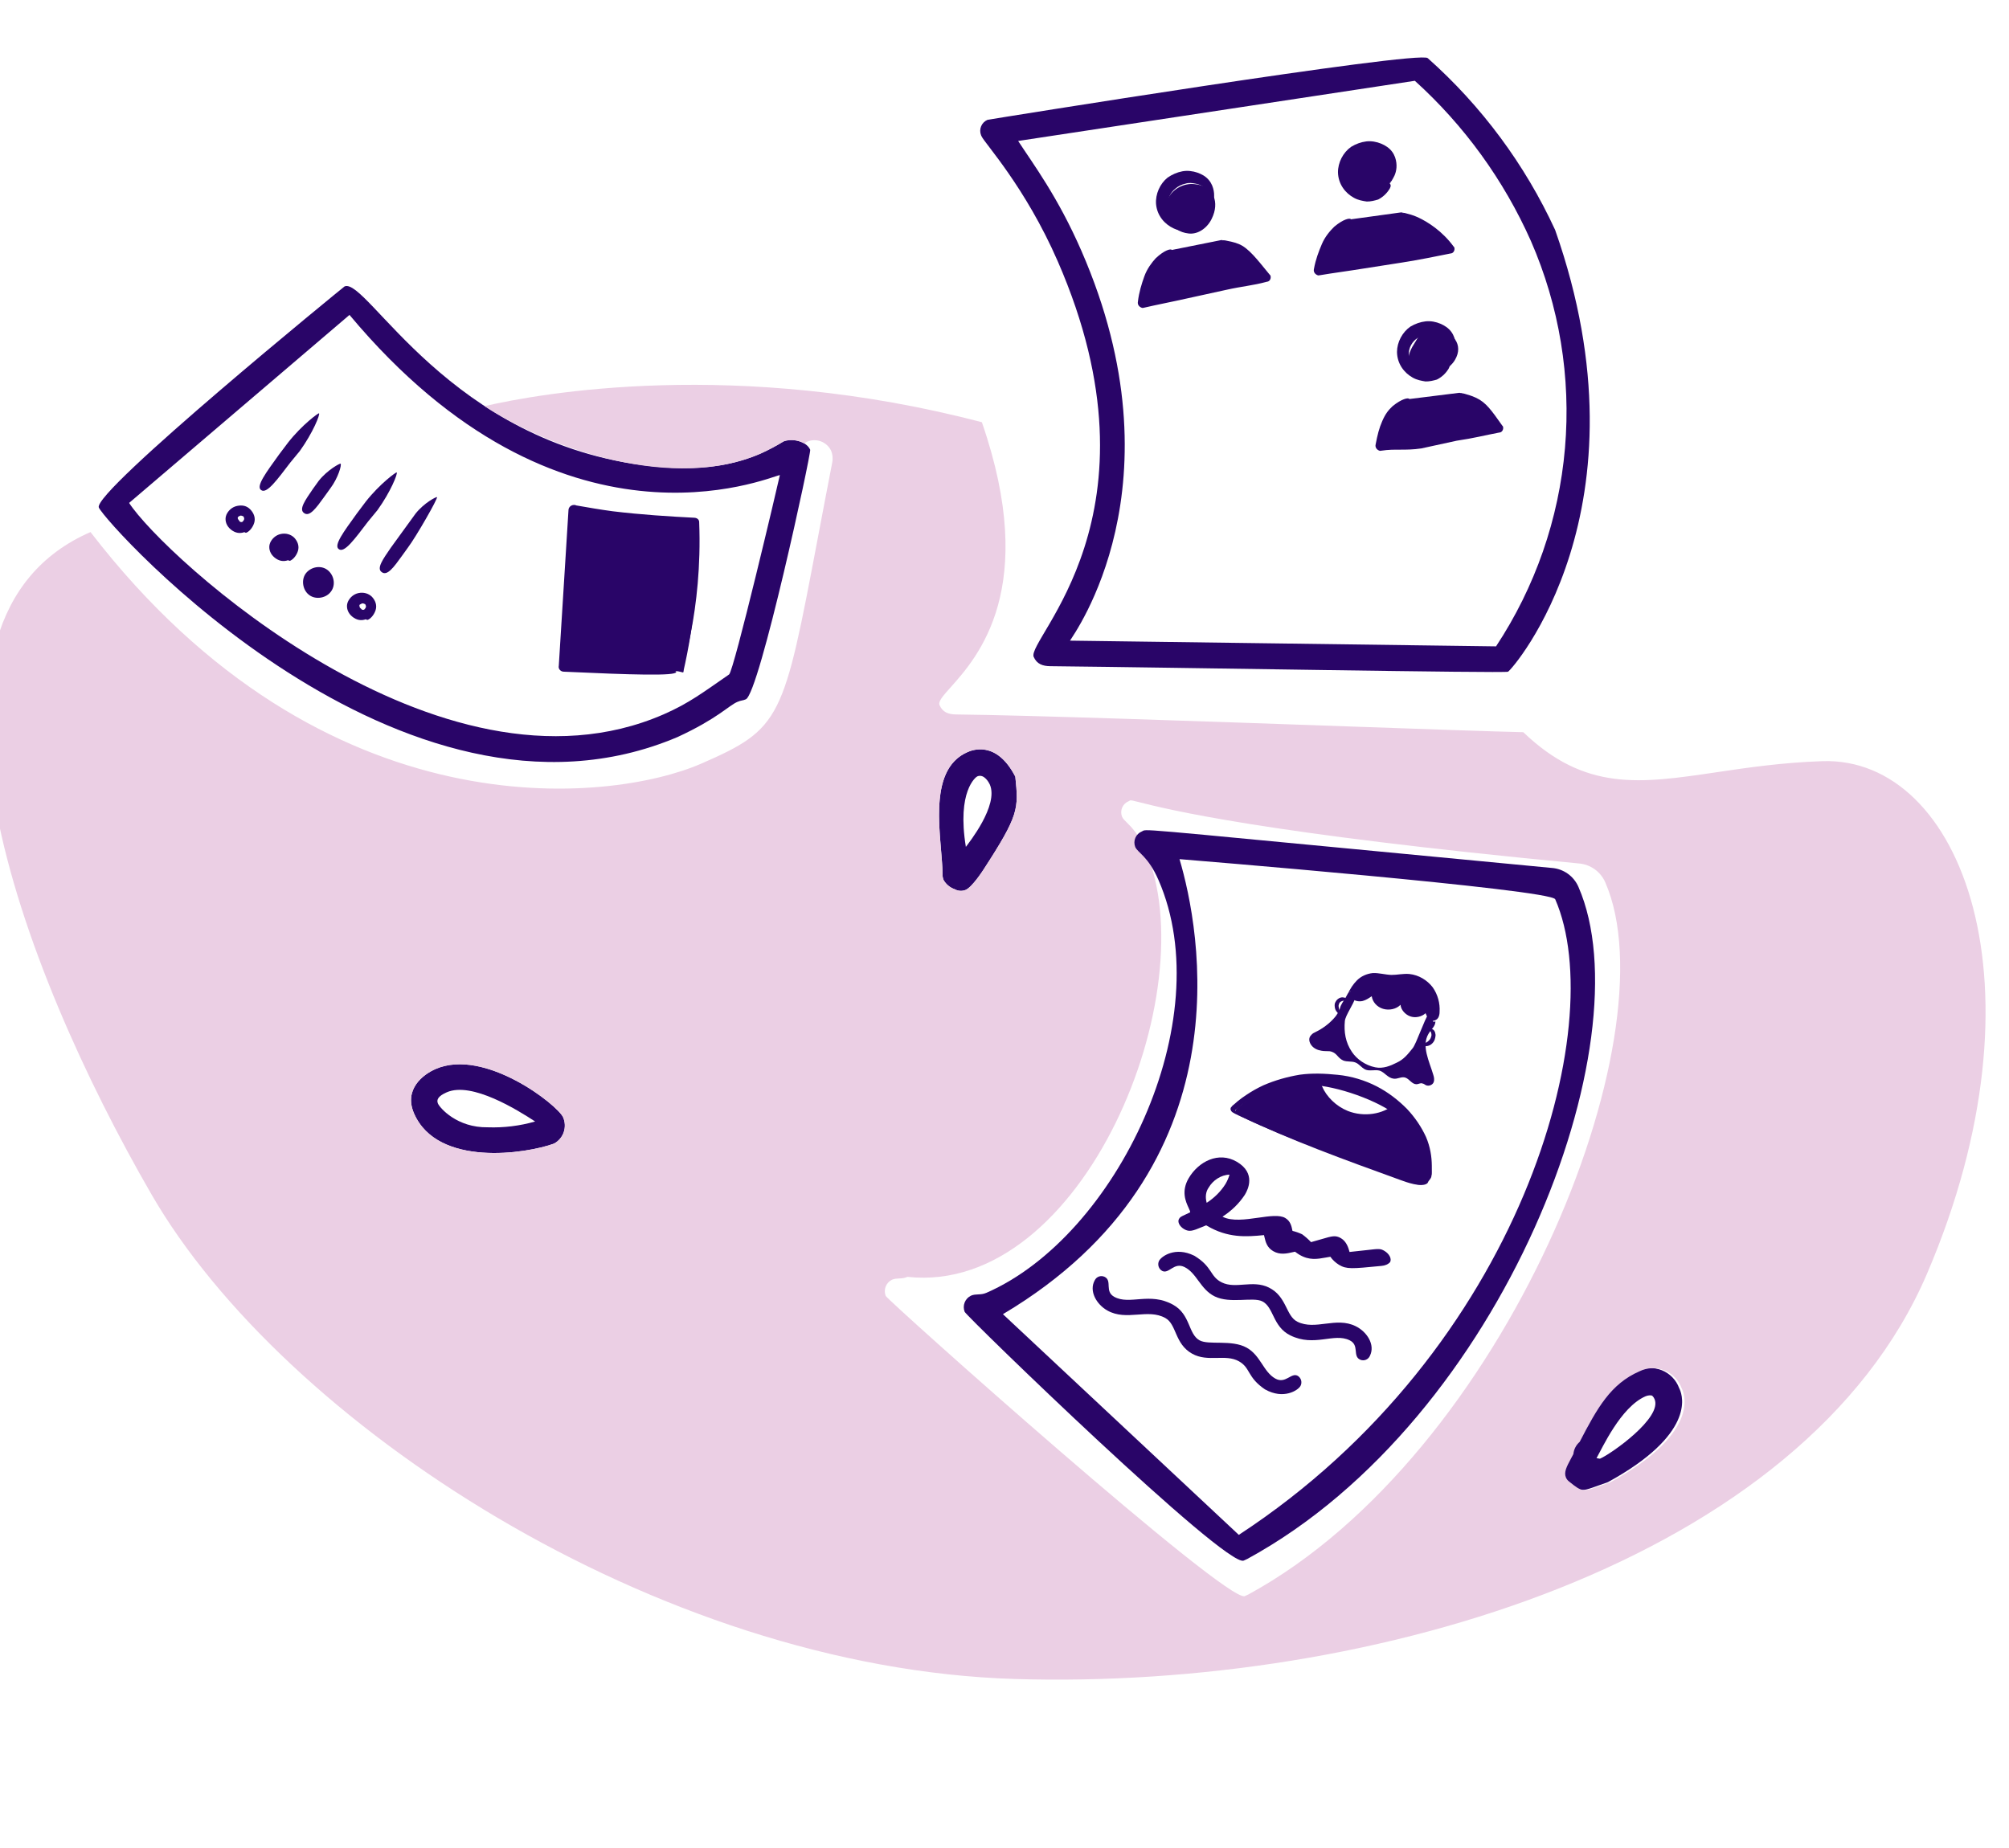 <svg width="200" height="184" viewBox="0 0 200 184" fill="none" xmlns="http://www.w3.org/2000/svg">
<g clip-path="url(#clip0_442_10489)">
<path d="M154.818 22.899C151.815 16.381 147.496 10.556 142.133 5.788C141.283 4.983 98.361 11.91 98.317 11.929C98.027 12.048 97.796 12.277 97.675 12.567C97.554 12.857 97.552 13.182 97.671 13.473C97.684 13.505 97.699 13.537 97.715 13.568C98.012 14.249 102.069 18.609 105.298 26.009C116.318 51.264 102.142 63.655 102.907 65.407C103.222 66.129 103.82 66.322 104.555 66.33C117.387 66.465 149.754 67.043 150.124 66.882C150.537 66.704 164.581 50.639 154.818 22.899ZM152.403 23.991C155.236 30.475 156.403 37.565 155.797 44.615C155.191 51.665 152.832 58.451 148.934 64.357L106.521 63.787C106.859 63.195 117.834 48.3 107.655 24.972C105.296 19.566 102.85 16.328 101.359 14.035L140.851 8.044C145.771 12.497 149.706 17.928 152.403 23.991ZM67.452 73.385C71.424 71.549 72.517 70.275 73.391 69.893C73.812 69.71 73.923 69.77 74.25 69.628C75.604 69.037 80.781 45.066 80.656 44.779C80.265 43.883 78.751 43.622 78.017 43.942C77.277 44.395 76.51 44.802 75.719 45.16C72.269 46.665 68.571 46.828 64.791 46.412C44.729 44.206 36.52 27.551 34.302 28.518C34.259 28.537 9.166 48.995 9.839 50.536C10.554 52.173 40.057 85.013 67.452 73.385ZM34.793 31.355C55.862 56.568 76.466 47.522 77.638 47.3C77.455 48.165 73.061 66.821 72.581 67.155C70.016 68.92 68.612 70.014 66.071 71.123C43.769 80.854 16.082 55.116 12.854 50.074L34.793 31.355ZM55.157 113.864C55.608 113.62 55.952 113.216 56.119 112.731C56.286 112.247 56.265 111.717 56.06 111.247C55.531 110.036 48.258 104.301 43.36 106.438C42.112 106.983 40.169 108.46 41.222 110.872C43.561 116.234 52.395 114.879 55.157 113.864ZM53.274 111.664C51.743 112.103 50.152 112.298 48.56 112.242C45.498 112.294 43.79 110.315 43.597 109.874C43.437 109.506 43.607 109.135 44.478 108.755C46.977 107.666 51.578 110.556 53.274 111.664ZM160.072 147.573C168.706 142.841 167.545 139.073 167.223 138.335C167.191 138.262 167.167 138.219 167.162 138.207C167.015 137.806 166.786 137.441 166.488 137.135C166.191 136.828 165.832 136.588 165.436 136.43C165.039 136.272 164.614 136.199 164.187 136.216C163.761 136.233 163.343 136.34 162.96 136.53C159.514 138.034 158.282 141.196 155.835 145.817C155.711 146.006 155.63 146.221 155.598 146.445C155.566 146.669 155.584 146.897 155.65 147.114C155.715 147.257 155.814 147.384 155.938 147.481C157.468 148.723 157.314 148.536 160.072 147.573ZM159.296 145.232C159.25 145.252 159.164 145.214 158.937 145.182C159.499 144.209 161.334 140.107 163.809 139.027C164.039 138.927 164.391 138.883 164.504 138.99C164.594 139.08 164.665 139.187 164.713 139.304C165.518 141.158 160.407 144.747 159.296 145.232ZM101.077 77.331C99.178 73.635 96.697 74.718 96.312 74.886C92.13 76.71 93.82 83.639 93.833 87.074C93.83 87.265 93.867 87.454 93.941 87.63C94.186 88.054 94.576 88.375 95.039 88.536C95.206 88.629 95.391 88.684 95.582 88.696C95.772 88.708 95.963 88.676 96.139 88.603C96.78 88.324 97.831 86.708 97.903 86.595C101.459 81.119 101.404 80.541 101.077 77.331ZM96.154 84.322C95.246 78.758 97.155 77.362 97.287 77.304C97.987 76.999 98.482 77.981 98.538 78.111C99.447 80.189 96.416 83.958 96.154 84.322Z" fill="#290568"/>
<path d="M24.587 53.01C24.903 52.844 25.184 52.455 25.304 52.068C25.455 51.585 25.285 51.108 24.926 50.731C24.566 50.354 24.117 50.267 23.607 50.373C23.097 50.479 22.72 50.839 22.536 51.258L22.506 51.355L22.476 51.452C22.389 51.901 22.558 52.378 22.981 52.722C23.404 53.066 23.853 53.153 24.33 52.983C24.46 53.077 24.523 53.044 24.587 53.01ZM23.755 51.426L23.882 51.36C24.009 51.294 24.139 51.387 24.235 51.417C24.268 51.48 24.335 51.607 24.305 51.704C24.275 51.8 24.181 51.93 24.118 51.964C24.055 51.997 23.895 52 23.828 51.873C23.762 51.746 23.665 51.716 23.662 51.556C23.662 51.556 23.692 51.46 23.755 51.426ZM27.494 54.394C27.41 55.003 28.029 55.567 28.666 55.395C29.206 55.192 29.414 54.356 29.021 53.915C28.628 53.475 27.768 53.684 27.588 54.264" fill="#290568"/>
<path d="M28.942 55.803C29.258 55.637 29.539 55.247 29.659 54.861C29.81 54.378 29.64 53.901 29.281 53.524C28.955 53.211 28.471 53.06 27.962 53.166C27.452 53.272 27.075 53.632 26.891 54.051L26.861 54.148L26.831 54.244C26.744 54.694 26.913 55.171 27.336 55.515C27.759 55.858 28.208 55.946 28.685 55.776C28.815 55.87 28.878 55.836 28.942 55.803ZM28.143 54.283L28.27 54.216C28.397 54.15 28.527 54.243 28.623 54.273C28.657 54.337 28.723 54.463 28.693 54.56C28.663 54.656 28.57 54.786 28.506 54.819C28.443 54.853 28.283 54.856 28.216 54.729C28.087 54.636 28.053 54.572 28.05 54.412C28.017 54.349 28.08 54.316 28.143 54.283ZM26.02 48.852L31.758 41.154ZM31.758 41.154C31.725 41.09 30.084 42.275 28.679 44.063L27.774 45.264C26.466 47.083 25.468 48.414 25.987 48.788C26.54 49.225 27.568 47.797 28.91 46.042L29.847 44.904C31.156 43.086 31.888 41.247 31.758 41.154ZM30.29 51.136L33.905 46.168ZM33.905 46.168C33.871 46.105 32.604 46.77 31.73 47.875L31.169 48.654C30.392 49.79 29.737 50.699 30.257 51.073C30.809 51.51 31.464 50.601 32.305 49.432L32.865 48.653C33.676 47.581 34.035 46.262 33.905 46.168ZM30.522 56.997C31.086 56.378 32.076 56.263 32.695 56.827C33.315 57.391 33.43 58.38 32.866 59C32.366 59.586 31.312 59.734 30.693 59.17C30.107 58.67 29.959 57.617 30.522 56.997Z" fill="#290568"/>
<path d="M36.676 61.686C36.993 61.52 37.273 61.13 37.394 60.744C37.544 60.261 37.375 59.784 37.015 59.407C36.689 59.094 36.206 58.943 35.696 59.049C35.186 59.155 34.809 59.515 34.625 59.934L34.595 60.031L34.565 60.128C34.478 60.577 34.647 61.054 35.07 61.398C35.493 61.742 35.943 61.829 36.419 61.659C36.549 61.753 36.613 61.72 36.676 61.686ZM35.878 60.166L36.005 60.099C36.132 60.033 36.261 60.126 36.358 60.156C36.391 60.22 36.458 60.346 36.428 60.443C36.398 60.54 36.304 60.669 36.241 60.703C36.177 60.736 36.017 60.739 35.951 60.612C35.821 60.519 35.788 60.456 35.785 60.296C35.751 60.232 35.815 60.199 35.878 60.166ZM33.755 54.735L39.492 47.037ZM39.492 47.037C39.459 46.973 37.818 48.158 36.413 49.946L35.509 51.148C34.2 52.966 33.202 54.297 33.722 54.671C34.274 55.109 35.302 53.68 36.644 51.925L37.582 50.787C38.89 48.969 39.622 47.13 39.492 47.037ZM38.025 57.019L43.5 49.499ZM43.5 49.499C43.467 49.436 42.237 50.042 41.363 51.148L38.904 54.538C38.126 55.673 37.472 56.582 37.991 56.956C38.544 57.393 39.198 56.484 40.039 55.315L40.6 54.536C41.411 53.464 43.63 49.593 43.5 49.499Z" fill="#290568"/>
<path d="M67.49 66.838C63.761 66.605 60.057 66.43 56.385 66.173C56.736 60.982 57.054 55.872 57.406 50.681C61.32 51.507 65.358 51.676 69.338 51.868C69.605 56.932 69.149 62.033 68.01 66.953" fill="#290568"/>
<path d="M68.009 66.953C68.009 66.953 68.042 66.872 68.026 66.677C68.068 66.458 68.085 66.182 68.135 65.824C68.235 65.11 68.385 64.038 68.552 62.689C68.83 60.017 69.095 56.207 68.752 51.915L69.222 52.388C66.647 52.338 63.852 52.247 60.96 51.928C59.693 51.794 58.458 51.578 57.143 51.33L57.844 50.764L57.559 55.321C57.253 59.351 57.02 63.08 56.766 66.28L56.248 65.693C62.958 66.139 67.344 66.496 67.319 66.91C67.293 67.325 62.865 67.187 56.146 66.879C55.813 66.886 55.554 66.593 55.628 66.293L56.308 55.382L56.592 50.824C56.585 50.491 56.879 50.232 57.236 50.282C57.236 50.282 57.293 50.258 57.317 50.315C58.551 50.531 59.786 50.746 60.996 50.905C63.831 51.248 66.593 51.42 69.136 51.551C69.412 51.568 69.623 51.748 69.605 52.024C69.777 56.388 69.317 60.214 68.787 62.926C68.539 64.241 68.251 65.305 68.094 66.044C67.987 66.425 67.888 66.669 67.847 66.888C68.042 66.872 68.009 66.953 68.009 66.953Z" fill="#290568"/>
<path d="M134.485 21.836C133.57 22.417 132.676 23.17 132.234 24.273C131.869 25.075 131.577 25.984 131.399 26.879L144.396 24.773C143.478 23.493 142.418 22.463 140.985 21.713C140.548 21.478 140.004 21.314 139.46 21.15" fill="#290568"/>
<path d="M139.46 21.15C139.467 21.207 140.126 21.357 141.014 21.942C141.96 22.521 143.135 23.536 144.017 24.995L144.339 24.315C142.85 24.503 141.247 24.705 139.536 24.979L135.657 25.585C134.118 25.838 132.637 26.083 131.327 26.307L131.929 26.929C132.057 26.098 132.307 25.311 132.571 24.637C132.777 23.971 133.128 23.52 133.428 23.133C134.085 22.352 134.565 22 134.486 21.836C134.407 21.671 133.727 21.815 132.833 22.568C132.418 22.97 131.911 23.557 131.597 24.295C131.283 25.033 130.976 25.828 130.805 26.78C130.727 27.081 130.935 27.345 131.235 27.424L131.407 27.402C132.717 27.178 134.148 26.997 135.744 26.738L139.624 26.132C141.334 25.858 142.923 25.541 144.397 25.238L144.454 25.231C144.683 25.202 144.826 24.951 144.797 24.722C144.79 24.665 144.783 24.608 144.718 24.558C143.593 23.013 142.138 22.091 141.15 21.634C140.656 21.406 140.176 21.292 139.875 21.214C139.639 21.185 139.46 21.15 139.46 21.15ZM138.34 18.266C137.868 19.14 136.903 19.786 135.95 19.615C134.168 19.317 133.177 17.464 134.149 15.945C134.678 15.064 135.779 14.576 136.789 14.739C138.801 15.009 139.197 16.762 138.34 18.266Z" fill="#290568"/>
<path d="M138.339 18.266C138.339 18.266 138.396 18.259 138.439 18.137C138.489 18.073 138.589 17.944 138.682 17.757C138.875 17.442 139.096 16.891 139.009 16.203C138.966 15.86 138.858 15.466 138.579 15.095C138.299 14.723 137.919 14.48 137.49 14.301C137.06 14.123 136.523 14.016 136.007 14.081C135.492 14.146 134.991 14.326 134.505 14.62C133.704 15.187 133.19 16.182 133.198 17.17C133.228 18.33 133.924 19.231 134.798 19.702C135.234 19.938 135.65 20.002 136.065 20.066C136.473 20.072 136.867 19.964 137.203 19.864C137.804 19.555 138.154 19.104 138.347 18.789C138.49 18.538 138.468 18.366 138.339 18.266C138.088 18.123 137.695 18.696 136.808 19.041C136.586 19.127 136.357 19.156 136.121 19.128C135.885 19.099 135.584 19.021 135.333 18.878C134.832 18.593 134.344 17.956 134.379 17.312C134.364 16.732 134.693 16.109 135.229 15.75C135.494 15.542 135.88 15.377 136.224 15.334C136.56 15.233 136.918 15.304 137.219 15.383C137.878 15.532 138.336 15.94 138.459 16.448C138.638 16.948 138.589 17.478 138.51 17.779C138.432 18.08 138.339 18.266 138.339 18.266Z" fill="#290568"/>
<path d="M140.299 39.73C139.376 40.298 138.472 41.039 138.015 42.136C137.641 42.933 137.336 43.839 137.146 44.731L149.434 42.582C148.533 41.29 148.223 40.462 146.8 39.694C146.366 39.452 145.824 39.281 145.282 39.11" fill="#290568"/>
<path d="M145.282 39.11C145.289 39.167 145.946 39.325 146.826 39.923C147.764 40.514 147.997 41.351 148.86 42.822L149.19 42.145C147.699 42.314 146.65 42.477 144.936 42.728L141.421 43.494C139.879 43.726 138.791 43.568 137.478 43.774L138.072 44.404C138.211 43.575 138.308 42.937 138.581 42.267C138.797 41.604 138.919 41.395 139.225 41.012C139.892 40.24 140.376 39.895 140.3 39.73C140.223 39.564 139.541 39.699 138.637 40.44C138.217 40.836 137.935 41.178 137.612 41.912C137.288 42.645 137.133 43.29 136.95 44.24C136.868 44.54 137.072 44.807 137.372 44.89L137.544 44.87C138.856 44.664 139.894 44.886 141.493 44.648L145.008 43.882C146.722 43.63 147.758 43.352 149.237 43.07L149.294 43.063C149.523 43.037 149.669 42.788 149.644 42.559C149.637 42.502 149.631 42.444 149.567 42.394C148.462 40.834 147.948 40.087 146.966 39.617C146.475 39.382 145.997 39.261 145.697 39.179C145.461 39.148 145.282 39.11 145.282 39.11ZM144.851 35.824C144.368 36.691 142.744 37.712 141.794 37.528C140.015 37.206 139.785 35.748 140.777 34.242C141.318 33.368 141.69 32.487 142.697 32.664C144.705 32.96 145.728 34.331 144.851 35.824Z" fill="#290568"/>
<path d="M144.2 36.211C144.2 36.211 144.258 36.205 144.302 36.084C144.353 36.02 144.455 35.892 144.55 35.707C144.747 35.395 144.976 34.846 144.898 34.158C144.859 33.814 144.757 33.419 144.482 33.043C144.207 32.668 143.831 32.42 143.404 32.236C142.976 32.051 142.441 31.938 141.925 31.996C141.409 32.054 140.905 32.227 140.415 32.514C139.607 33.07 139.079 34.059 139.074 35.047C139.089 36.207 139.772 37.117 140.64 37.6C141.074 37.842 141.488 37.911 141.903 37.98C142.31 37.992 142.705 37.89 143.043 37.794C143.648 37.493 144.004 37.047 144.201 36.734C144.347 36.485 144.328 36.313 144.2 36.211C143.952 36.065 143.551 36.633 142.659 36.966C142.436 37.049 142.207 37.075 141.971 37.043C141.735 37.012 141.436 36.929 141.187 36.783C140.689 36.491 140.21 35.848 140.254 35.204C140.246 34.624 140.583 34.005 141.124 33.654C141.392 33.45 141.78 33.29 142.124 33.251C142.462 33.155 142.819 33.231 143.119 33.313C143.775 33.471 144.229 33.885 144.344 34.395C144.517 34.898 144.46 35.427 144.378 35.727C144.296 36.026 144.2 36.211 144.2 36.211Z" fill="#290568"/>
<path d="M116.653 24.889C115.775 25.525 114.928 26.33 114.553 27.458C114.238 28.281 114.002 29.206 113.878 30.11L125.832 27.676C124.838 26.453 124.609 25.035 123.134 24.373C122.683 24.164 122.13 24.034 121.577 23.903" fill="#290568"/>
<path d="M121.577 23.903C121.588 23.96 122.254 24.069 123.177 24.6C124.155 25.12 124.763 26.43 125.732 27.833L126.011 27.134C124.537 27.412 123.576 27.343 121.885 27.721L118.05 28.561C116.529 28.906 115.066 29.241 113.772 29.543L114.41 30.128C114.488 29.291 114.689 28.489 114.912 27.802C115.078 27.124 115.4 26.652 115.676 26.248C116.285 25.428 116.742 25.049 116.654 24.889C116.565 24.73 115.895 24.915 115.048 25.72C114.659 26.146 114.188 26.763 113.919 27.519C113.65 28.274 113.392 29.086 113.279 30.047C113.219 30.352 113.443 30.604 113.748 30.664L113.918 30.631C115.212 30.329 116.63 30.062 118.207 29.706L122.042 28.866C123.733 28.488 124.672 28.444 126.126 28.052L126.182 28.042C126.409 27.999 126.537 27.74 126.494 27.513C126.483 27.456 126.473 27.4 126.405 27.354C125.188 25.88 124.308 24.68 123.293 24.284C122.786 24.086 122.3 24.002 121.995 23.942C121.758 23.927 121.577 23.903 121.577 23.903ZM120.64 21.758C120.223 22.659 119.298 23.362 118.337 23.249C116.54 23.059 115.439 21.27 116.317 19.695C116.791 18.784 117.861 18.23 118.879 18.331C120.903 18.479 121.405 20.205 120.64 21.758Z" fill="#290568"/>
<path d="M120.284 21.092C120.284 21.092 120.34 21.082 120.376 20.957C120.422 20.89 120.514 20.755 120.595 20.564C120.769 20.238 120.956 19.674 120.828 18.993C120.764 18.653 120.632 18.266 120.33 17.912C120.029 17.558 119.635 17.338 119.195 17.186C118.755 17.034 118.213 16.96 117.703 17.057C117.192 17.153 116.703 17.362 116.235 17.685C115.47 18.299 115.017 19.324 115.086 20.31C115.186 21.466 115.935 22.323 116.836 22.74C117.286 22.949 117.704 22.988 118.123 23.026C118.53 23.008 118.917 22.877 119.246 22.756C119.827 22.412 120.15 21.94 120.323 21.613C120.45 21.355 120.418 21.184 120.284 21.092C120.025 20.965 119.667 21.561 118.802 21.959C118.586 22.058 118.359 22.101 118.122 22.087C117.884 22.073 117.579 22.013 117.32 21.886C116.803 21.631 116.277 21.025 116.273 20.38C116.223 19.802 116.513 19.16 117.027 18.77C117.278 18.546 117.654 18.358 117.994 18.294C118.324 18.173 118.686 18.222 118.991 18.282C119.657 18.391 120.14 18.77 120.293 19.27C120.502 19.759 120.485 20.291 120.425 20.596C120.365 20.901 120.284 21.092 120.284 21.092Z" fill="#290568"/>
<path fill-rule="evenodd" clip-rule="evenodd" d="M151.645 72.902C157.834 78.824 163.275 78.017 170.88 76.891C173.971 76.432 177.421 75.921 181.423 75.787C195.27 75.326 204.096 98.151 191.851 126.791C179.606 155.43 136.787 168.251 101.053 167.173C65.318 166.095 28.195 141.617 15.082 118.925C1.97 96.232 -10.98 61.697 9.01 52.975C32.344 83.282 60.898 79.921 69.799 76.038C77.823 72.536 77.994 71.634 81.429 53.492L81.429 53.489C81.845 51.294 82.308 48.847 82.839 46.112C82.931 45.695 82.895 45.261 82.733 44.866C82.528 44.445 82.17 44.117 81.732 43.951C81.294 43.784 80.809 43.791 80.376 43.968C80.265 44.018 80.16 44.08 80.063 44.153C79.756 43.977 79.415 43.868 79.063 43.832C78.71 43.796 78.354 43.835 78.018 43.946C77.278 44.398 76.51 44.805 75.72 45.163C67.197 48.882 55.085 44.902 48.236 40.439C53.727 39.164 73.302 35.632 97.748 42.04C103.459 58.558 97.324 65.426 94.636 68.436C93.863 69.301 93.375 69.848 93.535 70.213C93.85 70.936 94.448 71.128 95.183 71.136C102.544 71.214 120.281 71.837 134.137 72.324L134.141 72.324L134.142 72.324C142.274 72.61 149.069 72.849 151.645 72.902ZM96.311 74.886C92.976 76.341 93.376 81.042 93.681 84.629C93.758 85.54 93.83 86.379 93.832 87.075C93.829 87.265 93.866 87.454 93.94 87.63C94.186 88.054 94.576 88.375 95.039 88.536C95.206 88.629 95.391 88.684 95.582 88.696C95.772 88.707 95.963 88.676 96.139 88.603C96.78 88.324 97.831 86.707 97.903 86.595C101.46 81.117 101.404 80.539 101.078 77.329C99.178 73.635 96.697 74.718 96.311 74.886ZM167.47 138.347C167.452 138.304 167.436 138.271 167.425 138.249L167.416 138.232C167.413 138.226 167.411 138.221 167.41 138.219C167.263 137.818 167.033 137.452 166.736 137.146C166.439 136.84 166.08 136.6 165.684 136.441C165.287 136.283 164.862 136.21 164.435 136.227C164.009 136.245 163.59 136.352 163.208 136.541C160.359 137.785 159.022 140.164 157.262 143.561C156.905 143.87 156.68 144.304 156.634 144.774C156.589 144.861 156.544 144.945 156.501 145.027C156.466 145.094 156.431 145.159 156.397 145.222C155.957 146.045 155.665 146.59 155.898 147.125C155.963 147.269 156.061 147.395 156.185 147.493C157.532 148.585 157.573 148.57 159.448 147.893C159.702 147.801 159.99 147.697 160.319 147.582C168.952 142.852 167.791 139.085 167.469 138.347L167.47 138.347ZM43.361 106.441C42.113 106.985 40.17 108.461 41.223 110.873C43.561 116.233 52.396 114.879 55.157 113.864C55.608 113.62 55.952 113.216 56.119 112.731C56.286 112.246 56.265 111.716 56.06 111.246C55.531 110.036 48.258 104.303 43.361 106.441ZM124.29 158.75C124.157 158.814 124.036 158.87 123.923 158.919C122.168 159.685 88.383 129.505 88.174 129.029C88.055 128.73 88.055 128.398 88.171 128.099C88.288 127.8 88.514 127.557 88.803 127.417C89.039 127.314 89.265 127.304 89.501 127.293C89.759 127.281 90.03 127.268 90.34 127.133C107.882 129.023 120.129 98.616 114.016 84.607C113.326 83.026 112.639 82.351 112.183 81.904C111.957 81.681 111.787 81.514 111.702 81.32C111.586 81.027 111.59 80.7 111.714 80.41C111.838 80.12 112.071 79.891 112.364 79.772C112.399 79.757 112.423 79.742 112.446 79.728L112.465 79.717C112.47 79.714 112.474 79.711 112.479 79.709C112.488 79.704 112.497 79.699 112.507 79.695C112.582 79.662 112.833 79.726 113.416 79.873C116.078 80.548 125.669 82.978 157.165 85.97C157.736 86.014 158.284 86.213 158.75 86.546C159.216 86.879 159.583 87.332 159.81 87.858C166.487 103.162 149.892 144.79 124.29 158.75Z" fill="#EBCFE4"/>
<path d="M123.814 155.383C123.926 155.334 124.048 155.278 124.181 155.214C149.783 141.254 163.816 103.611 157.138 88.307C156.911 87.781 156.545 87.328 156.079 86.995C155.613 86.662 155.065 86.463 154.494 86.419C116.104 82.772 114.243 82.522 113.82 82.706C113.772 82.728 113.743 82.755 113.678 82.783C113.385 82.902 113.152 83.131 113.028 83.421C112.904 83.711 112.899 84.038 113.016 84.332C113.271 84.916 114.297 85.251 115.33 87.618C121.443 101.627 111.157 123.068 98.201 128.721C97.608 128.98 97.158 128.789 96.664 129.005C96.375 129.145 96.149 129.388 96.032 129.687C95.916 129.986 95.916 130.318 96.034 130.616C96.244 131.093 122.059 156.149 123.814 155.383ZM117.422 85.542C117.475 85.545 154.394 88.55 154.826 89.538C160.297 102.077 151.491 134.388 123.327 152.823L99.843 130.849C124.259 116.336 119.45 92.37 117.422 85.541L117.422 85.542Z" fill="#290568"/>
<path d="M138.216 116.88L137.921 116.772C137.737 116.703 137.443 116.594 137.061 116.495C136.325 116.223 135.244 115.864 133.882 115.36C132.556 114.87 130.937 114.271 129.183 113.58C127.393 112.876 125.47 112.08 123.439 111.119L123.343 111.042C123.366 111.092 123.403 111.106 123.403 111.106L123.366 111.092L122.974 110.906L122.767 110.787C122.73 110.773 122.73 110.773 122.634 110.696C122.574 110.632 122.514 110.568 122.518 110.444L122.504 110.48C122.481 110.43 122.508 110.356 122.535 110.283C122.549 110.246 122.563 110.209 122.599 110.223L122.613 110.186L122.691 110.089L122.869 109.946C122.997 109.826 123.112 109.743 123.24 109.623C123.483 109.419 123.762 109.23 124.041 109.04C124.6 108.661 125.182 108.333 125.787 108.054C126.934 107.558 128.15 107.212 129.398 107.005C130.633 106.834 131.911 106.888 133.161 107.016C134.535 107.148 135.888 107.565 137.048 108.162C138.208 108.758 139.213 109.549 140.067 110.409C140.907 111.305 141.522 112.245 141.962 113.203C142.389 114.198 142.531 115.171 142.54 116.053C142.545 116.264 142.537 116.513 142.543 116.724C142.539 116.848 142.548 116.935 142.507 117.046C142.503 117.17 142.462 117.28 142.385 117.377C142.148 117.791 141.671 117.95 141.298 117.937C141.087 117.943 140.94 117.889 140.756 117.82L139.541 117.371C138.704 117.145 138.202 116.917 138.216 116.88C138.229 116.844 138.722 116.984 139.656 117.288C139.876 117.369 140.134 117.465 140.442 117.537L140.884 117.7C141.031 117.755 141.192 117.773 141.316 117.777C141.615 117.762 141.954 117.636 142.1 117.355C142.191 117.222 142.172 117.047 142.166 116.836C142.161 116.624 142.192 116.427 142.15 116.202C142.128 115.357 141.986 114.383 141.568 113.476C141.114 112.554 140.321 112.332 139.541 111.5C137.931 109.857 133.712 108.304 131 108.054C129.787 107.94 130.654 107.344 129.456 107.528C128.258 107.713 127.055 108.021 125.982 108.545C125.377 108.823 124.809 109.115 124.287 109.508C124.007 109.697 123.765 109.901 123.536 110.067C123.408 110.187 123.293 110.27 123.165 110.39L122.987 110.533L122.909 110.63L122.849 110.566L122.886 110.58C122.923 110.593 122.923 110.593 122.886 110.58L122.899 110.543L122.936 110.557L123.143 110.675L123.572 110.875L123.535 110.862C123.572 110.875 123.632 110.939 123.668 110.953L123.572 110.875C125.565 111.822 127.512 112.668 129.252 113.396C130.991 114.123 132.597 114.759 133.909 115.287C135.22 115.814 136.325 116.223 137.061 116.495L137.908 116.808C138.105 116.84 138.216 116.88 138.216 116.88ZM133.59 101.106C133.59 101.106 133.429 101.089 133.272 100.947C133.116 100.805 132.899 100.599 132.874 100.214C132.855 100.039 132.873 99.878 132.964 99.745C133.123 99.427 133.476 99.265 133.711 99.31C133.959 99.318 134.042 99.432 134.001 99.543C133.96 99.653 133.85 99.612 133.712 99.645C133.575 99.678 133.387 99.734 133.318 99.918C133.291 99.991 133.25 100.102 133.26 100.189C133.294 100.662 133.604 101.07 133.59 101.106ZM141.408 103.957C141.408 103.957 141.532 103.961 141.72 103.906C141.908 103.85 142.11 103.757 142.251 103.6C142.315 103.54 142.393 103.443 142.434 103.333C142.475 103.222 142.516 103.112 142.506 103.025C142.497 102.937 142.487 102.85 142.464 102.8C142.417 102.699 142.357 102.635 142.398 102.524C142.426 102.451 142.614 102.395 142.78 102.624C142.863 102.738 142.896 102.876 142.915 103.05C142.911 103.175 142.88 103.372 142.825 103.519C142.771 103.667 142.68 103.8 142.551 103.92C142.295 104.16 141.946 104.199 141.712 104.154C141.541 104.049 141.408 103.957 141.408 103.957Z" fill="#290568"/>
<path d="M139.81 110.648C139.944 110.74 140.064 110.868 140.184 110.996C140.567 111.431 140.886 111.926 141.168 112.407C141.696 113.355 142.11 114.387 142.188 115.42C142.236 115.857 142.247 116.279 142.258 116.702C142.236 116.987 142.303 117.598 142.097 117.814C141.548 118.281 139.965 117.695 139.339 117.463C133.877 115.484 128.489 113.532 123.513 111.146C123.269 111.014 122.988 110.869 122.996 110.62C123 110.496 123.115 110.413 123.192 110.316C123.627 109.933 124.112 109.527 124.607 109.208C125.546 108.593 126.605 108.106 127.747 107.733C128.312 107.565 128.913 107.411 129.5 107.294C129.95 107.209 130.491 106.991 130.974 107.044C131.333 107.093 131.296 107.079 131.398 107.368C131.464 107.643 131.492 107.905 131.608 108.157C132.058 109.203 133.009 110.14 134.173 110.613C135.779 111.249 137.689 110.952 138.815 109.945C139.156 110.155 139.483 110.402 139.81 110.648ZM130.713 102.887C130.598 102.971 130.52 103.067 130.443 103.164C130.26 103.431 130.335 103.794 130.562 104.087C130.788 104.38 131.142 104.553 131.538 104.616C131.809 104.674 132.071 104.646 132.356 104.667C133.11 104.779 133.117 105.326 133.729 105.594C134.134 105.744 134.547 105.645 134.915 105.782C135.32 105.932 135.519 106.298 135.91 106.485C136.338 106.685 136.879 106.467 137.372 106.607C137.85 106.784 138.156 107.316 138.712 107.396C139.144 107.472 139.515 107.149 139.92 107.299C140.325 107.449 140.557 107.953 141.016 107.956C141.227 107.95 141.406 107.807 141.59 107.875C141.751 107.893 141.871 108.021 141.981 108.062C142.276 108.171 142.629 108.008 142.724 107.751C142.819 107.493 142.754 107.218 142.675 106.979C142.283 105.662 141.5 104.159 142.198 102.952C142.449 102.501 142.957 102.145 142.886 101.658C142.498 102.142 142.622 100.529 142.197 101C141.836 101.41 140.985 103.968 140.624 104.379C140.158 104.96 139.756 105.48 139.05 105.805C138.431 106.12 137.688 106.431 136.911 106.269C135.936 106.076 135.074 105.464 134.589 104.74C133.937 103.788 133.785 102.727 133.882 101.675C133.925 101.105 134.784 99.934 134.915 99.354C135.001 99.009 134.463 99.086 134.388 98.723C134.173 98.853 134.064 99.147 133.945 99.354C133.735 99.695 133.489 100.022 133.403 100.367C133.331 100.675 133.162 100.906 132.979 101.173C132.513 101.754 131.913 102.244 131.23 102.619C131.029 102.711 130.864 102.818 130.713 102.887Z" fill="#290568"/>
<path d="M134.452 98.663C134.489 98.677 134.503 98.64 134.452 98.663C134.283 98.894 134.418 99.32 134.686 99.503C134.953 99.685 135.348 99.748 135.674 99.659C136 99.57 136.279 99.381 136.559 99.191C136.639 99.765 137.082 100.264 137.685 100.445C138.288 100.626 139.013 100.476 139.424 100.043C139.459 100.516 139.865 101.001 140.38 101.192C140.896 101.382 141.534 101.242 141.918 100.882C142.043 101.221 142.243 101.588 142.601 101.637C142.849 101.645 143.065 101.515 143.169 101.345C143.274 101.174 143.319 100.94 143.314 100.729C143.365 99.911 143.146 99.034 142.623 98.297C142.087 97.596 141.235 97.072 140.307 96.979C139.7 96.922 139.099 97.076 138.516 97.07C137.895 97.049 137.256 96.855 136.659 96.885C136.048 96.952 135.493 97.207 135.095 97.604C134.697 98 134.396 98.475 134.169 98.977L134.452 98.663Z" fill="#290568"/>
<path fill-rule="evenodd" clip-rule="evenodd" d="M133.305 125.938C132.952 125.719 132.651 125.438 132.441 125.131C132.286 125.155 132.132 125.183 131.98 125.211C131.144 125.362 130.341 125.508 129.365 124.933C129.21 124.84 129.06 124.738 128.92 124.627C128.85 124.642 128.779 124.659 128.706 124.675C128.113 124.811 127.422 124.969 126.746 124.571C126.124 124.204 125.995 123.662 125.879 123.17C125.863 123.105 125.848 123.04 125.832 122.976C124.033 123.158 122.23 123.27 120.152 122.045L120.079 122.002C119.899 122.073 119.736 122.14 119.588 122.201C118.777 122.535 118.404 122.689 117.887 122.384C117.779 122.322 117.68 122.246 117.596 122.161C117.511 122.076 117.443 121.984 117.394 121.89C117.346 121.796 117.319 121.702 117.314 121.613C117.31 121.524 117.328 121.442 117.367 121.372C117.373 121.363 117.379 121.353 117.385 121.344C117.485 121.174 117.601 121.121 117.954 120.958C118.091 120.895 118.264 120.815 118.486 120.705C118.488 120.606 118.418 120.454 118.326 120.256C118.047 119.651 117.567 118.614 118.341 117.301C119.306 115.663 121.307 114.601 123.136 115.679C125.067 116.818 124.213 118.47 123.963 118.894L123.911 118.983C123.35 119.829 122.606 120.556 121.701 121.142C122.626 121.621 124.002 121.424 125.266 121.244C126.371 121.087 127.389 120.942 127.945 121.269C128.472 121.58 128.574 122.085 128.659 122.508C128.662 122.524 128.665 122.541 128.669 122.556C128.991 122.633 129.315 122.747 129.631 122.894C129.955 123.132 130.253 123.395 130.516 123.676C130.94 123.563 131.289 123.46 131.583 123.373C132.597 123.073 132.956 122.967 133.493 123.283C134.061 123.619 134.243 124.275 134.325 124.57C134.334 124.603 134.342 124.632 134.349 124.655C135.097 124.58 135.655 124.516 136.079 124.467C137.293 124.326 137.422 124.311 137.825 124.549C138.062 124.692 138.253 124.889 138.357 125.098C138.462 125.307 138.472 125.511 138.385 125.668C138.188 125.885 137.885 126.016 137.515 126.044L137.429 126.052C134.569 126.331 134.056 126.381 133.305 125.938ZM122.403 116.956C122.305 117.287 122.169 117.601 121.996 117.893C121.532 118.628 120.903 119.258 120.128 119.761C119.967 119.182 120.038 118.647 120.33 118.236C120.74 117.541 121.529 116.982 122.403 116.956Z" fill="#290568"/>
<path d="M118.9 125.033L118.871 125.019C117.006 124.098 115.61 125.084 115.379 125.551C115.296 125.727 115.284 125.927 115.344 126.111C115.404 126.296 115.531 126.45 115.701 126.544C116.377 126.878 116.866 125.636 117.922 126.157C119.146 126.761 119.494 128.372 120.923 129.077C122.459 129.835 124.722 129.106 125.657 129.568C126.822 130.143 126.678 132.083 128.453 132.96C130.855 134.145 132.788 132.673 134.362 133.45C135.353 133.939 134.639 135 135.381 135.366C135.394 135.373 135.407 135.379 135.421 135.384C135.6 135.459 135.802 135.46 135.982 135.386C136.162 135.312 136.305 135.17 136.38 134.991C136.922 133.893 136.086 132.601 134.965 132.048C132.984 131.07 130.968 132.494 129.16 131.602C127.994 131.026 128.12 129.087 126.318 128.197C124.704 127.4 123.023 128.374 121.628 127.685C120.431 127.095 120.732 126.138 118.9 125.033Z" fill="#290568"/>
<path d="M125.922 138.33L125.951 138.346C127.764 139.362 129.21 138.451 129.465 137.996C129.557 137.825 129.58 137.626 129.53 137.439C129.48 137.252 129.36 137.091 129.196 136.988C128.538 136.62 127.985 137.835 126.958 137.259C125.766 136.591 125.503 134.965 124.113 134.186C122.619 133.349 120.32 133.959 119.411 133.449C118.278 132.814 118.523 130.884 116.795 129.915C114.459 128.606 112.452 129.976 110.92 129.117C109.956 128.577 110.725 127.555 110.003 127.151C109.99 127.144 109.977 127.137 109.964 127.131C109.789 127.047 109.587 127.035 109.404 127.1C109.22 127.164 109.07 127.298 108.985 127.474C108.387 128.541 109.155 129.875 110.245 130.487C112.172 131.566 114.26 130.249 116.019 131.235C117.154 131.871 116.926 133.801 118.679 134.783C120.25 135.663 121.979 134.778 123.337 135.539C124.5 136.192 124.15 137.131 125.922 138.33Z" fill="#290568"/>
</g>
<defs>
<clipPath id="clip0_442_10489">
<rect width="200" height="183.333" fill="white"/>
</clipPath>
</defs>
</svg>
